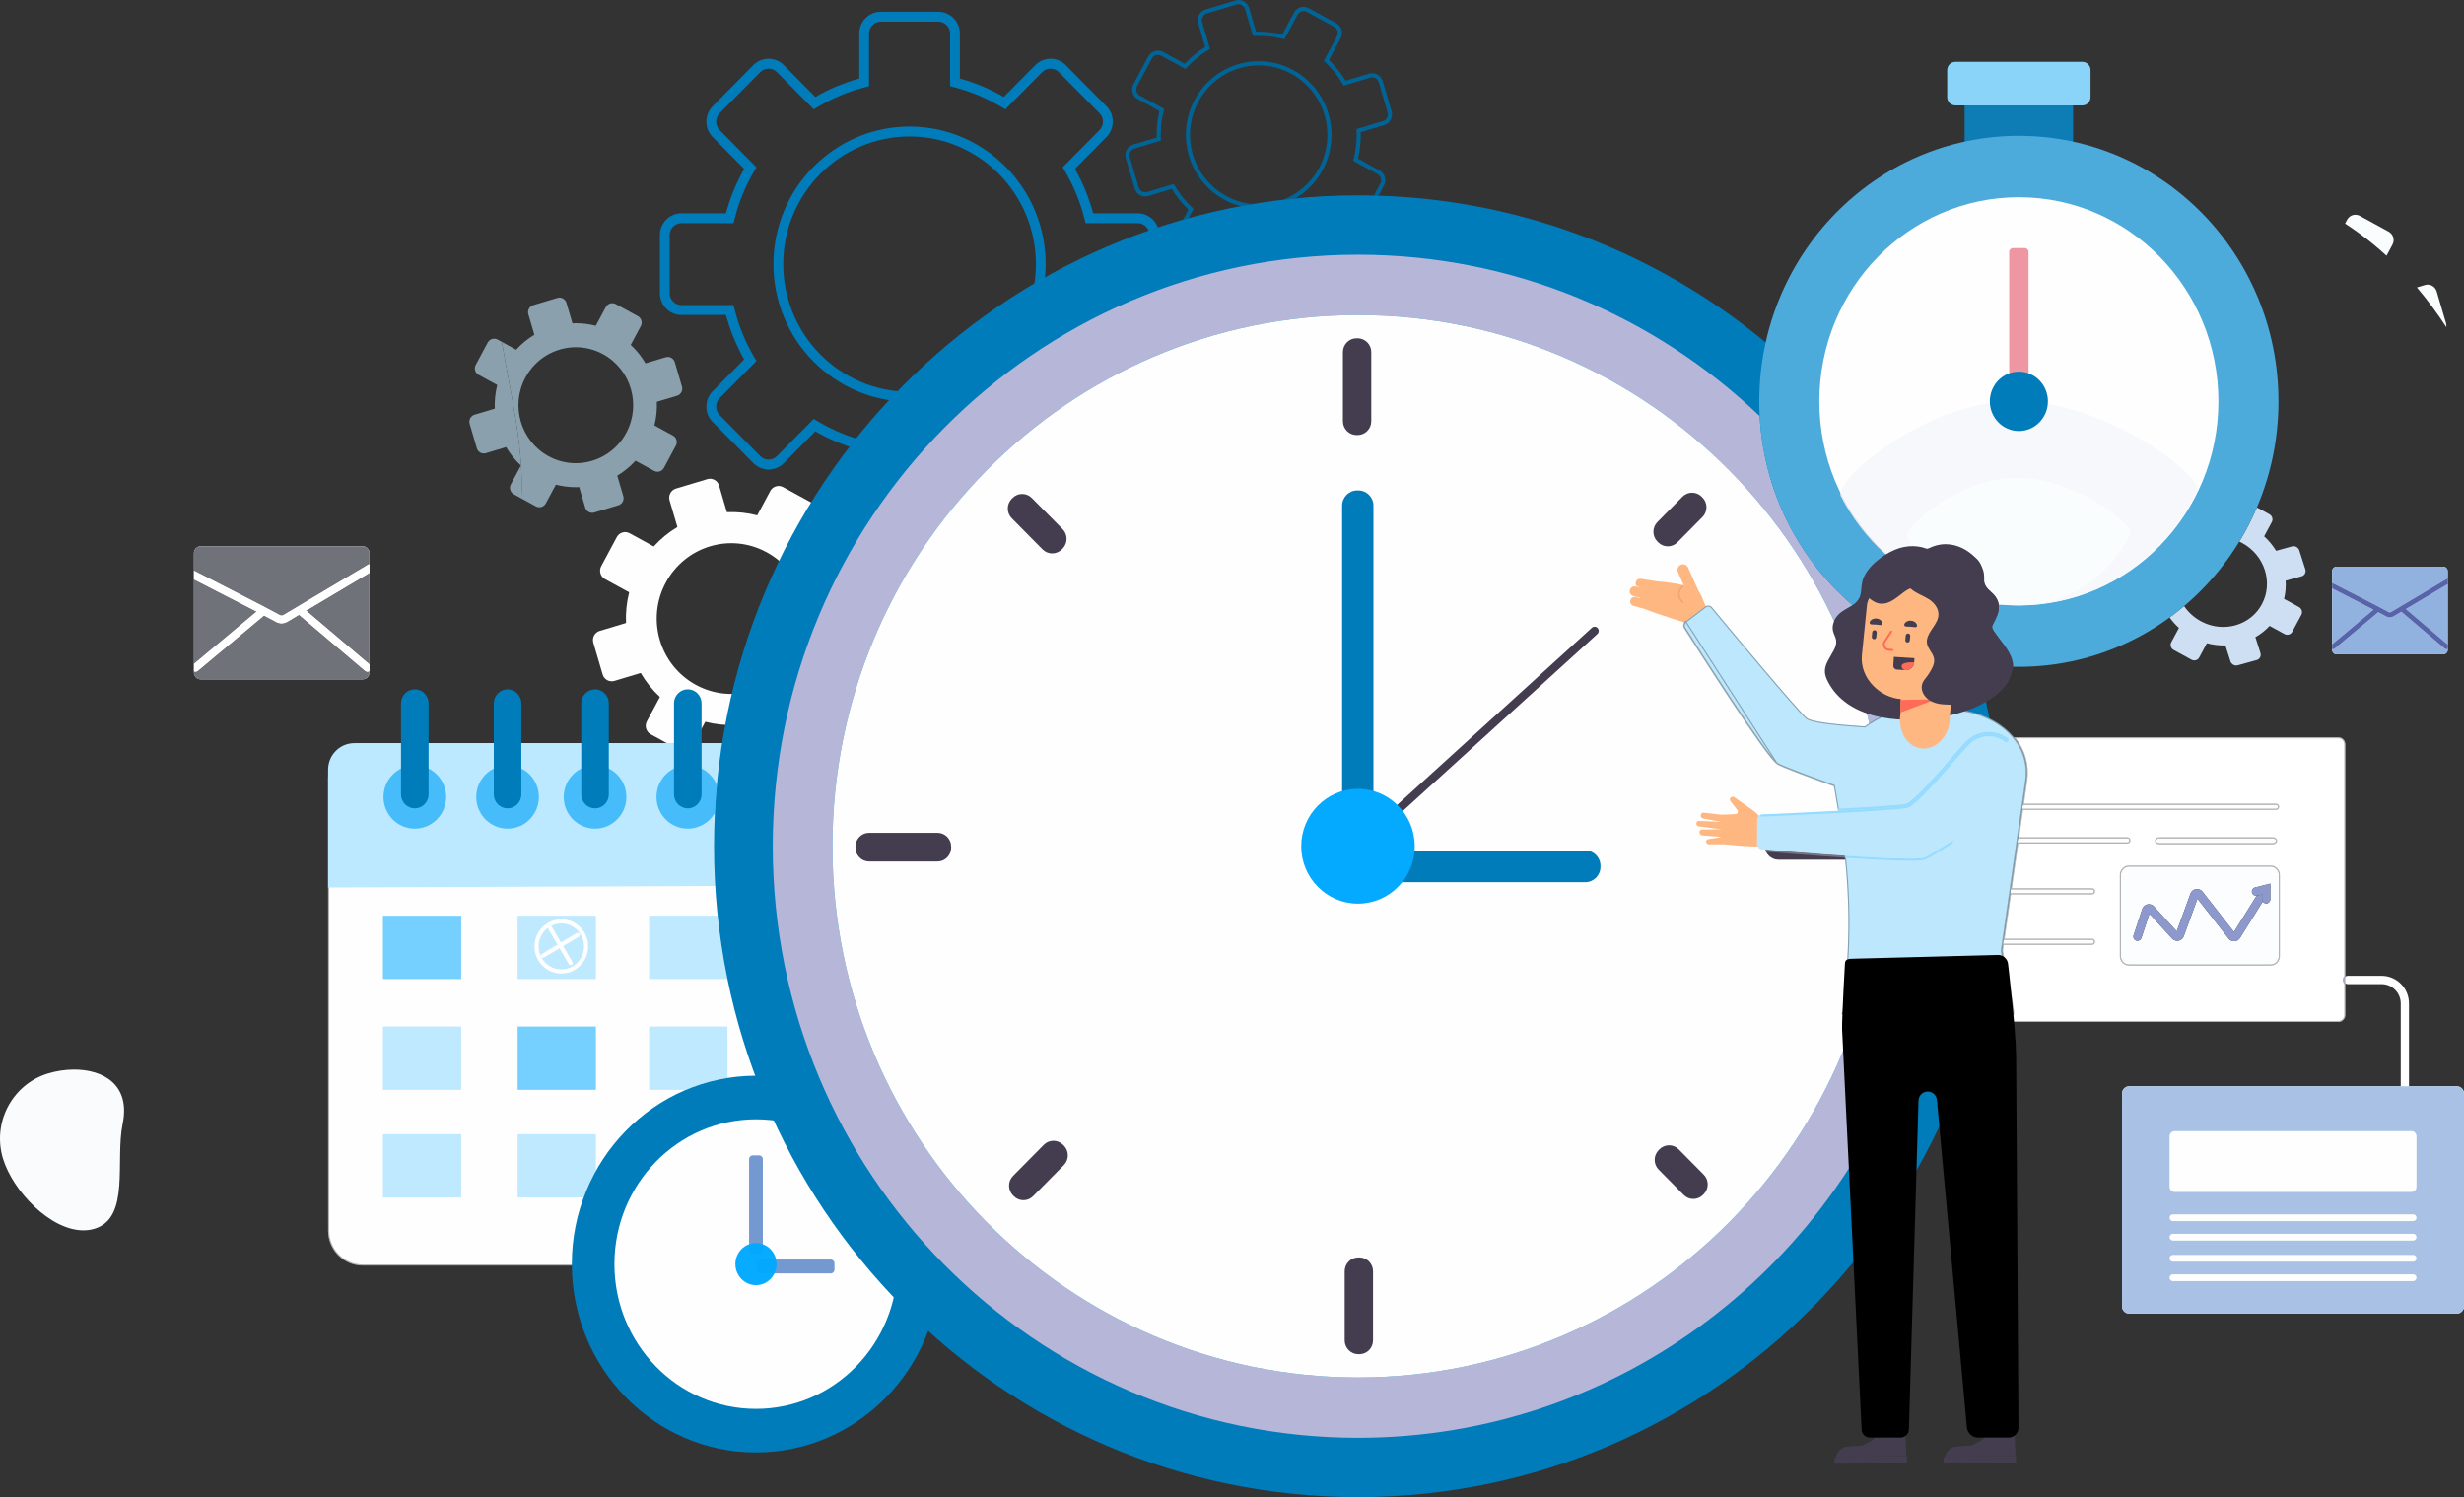 <svg width="678" height="412" viewBox="0 0 678 412" fill="none" xmlns="http://www.w3.org/2000/svg">
<rect x="0" y="0" width="678" height="412" fill="#333333" stroke="none"/>
<g clip-path="url(#clip0_46_289)">
<path d="M22.937 338.57C13.803 338.57 3.535 327.713 0.832 318.871C-2.19 308.99 3.286 298.504 13.06 295.452C15.371 294.73 17.902 294.331 20.39 294.331C28.425 294.331 35.957 298.485 33.746 309.273C31.668 319.402 35.873 335.047 26.099 338.102C25.071 338.422 24.012 338.57 22.937 338.57Z" fill="#FAFBFD"/>
<path d="M250.277 37.55C231.11 37.55 215.522 53.311 215.522 72.686C215.522 92.058 231.11 107.823 250.277 107.823C269.443 107.823 285.035 92.058 285.035 72.686C285.035 53.311 269.443 37.55 250.277 37.55ZM250.277 110.545C229.626 110.545 212.826 93.562 212.826 72.686C212.826 51.807 229.626 34.824 250.277 34.824C270.931 34.824 287.731 51.807 287.731 72.686C287.731 93.562 270.931 110.545 250.277 110.545ZM223.917 115.273L224.821 115.82C228.97 118.328 233.44 120.2 238.111 121.389L239.127 121.647V136.143C239.127 137.942 240.574 139.405 242.354 139.405H258.203C259.983 139.405 261.43 137.942 261.43 136.143V121.647L262.449 121.389C267.114 120.2 271.586 118.328 275.736 115.82L276.64 115.273L286.78 125.528C288.041 126.802 290.091 126.799 291.346 125.528L302.555 114.203C303.81 112.928 303.81 110.859 302.555 109.587L292.408 99.333L292.946 98.419C295.43 94.225 297.285 89.707 298.459 84.988L298.713 83.958H313.053C314.833 83.958 316.28 82.495 316.28 80.696V64.674C316.28 62.875 314.833 61.411 313.053 61.411H298.713L298.459 60.385C297.285 55.666 295.43 51.145 292.946 46.95L292.408 46.039L302.555 35.782C303.81 34.51 303.81 32.441 302.555 31.17L291.346 19.842C290.091 18.573 288.041 18.57 286.78 19.842L276.64 30.093L275.736 29.55C271.586 27.041 267.114 25.17 262.449 23.983L261.43 23.722V9.226C261.43 7.427 259.983 5.964 258.203 5.964H242.354C240.574 5.964 239.127 7.427 239.127 9.226V23.722L238.111 23.983C233.44 25.17 228.97 27.041 224.821 29.55L223.917 30.093L213.773 19.842C212.515 18.57 210.465 18.57 209.207 19.842L198.004 31.17C196.747 32.441 196.747 34.51 198.004 35.782L208.148 46.039L207.611 46.95C205.126 51.145 203.272 55.666 202.098 60.385L201.843 61.411H187.503C185.724 61.411 184.273 62.875 184.273 64.674V80.696C184.273 82.495 185.724 83.958 187.503 83.958H201.843L202.098 84.988C203.272 89.704 205.126 94.225 207.611 98.419L208.148 99.333L198.004 109.587C196.747 110.859 196.747 112.928 198.004 114.203L209.207 125.528C210.465 126.799 212.515 126.799 213.773 125.528L223.917 115.273ZM258.203 142.13H242.354C239.089 142.13 236.434 139.443 236.434 136.143V123.76C232.216 122.595 228.16 120.893 224.346 118.692L215.677 127.452C213.372 129.788 209.614 129.788 207.304 127.452L196.101 116.127C193.79 113.795 193.79 109.995 196.101 107.663L204.766 98.9C202.589 95.044 200.908 90.944 199.753 86.68H187.503C184.239 86.68 181.58 83.996 181.58 80.696V64.674C181.58 61.374 184.239 58.689 187.503 58.689H199.753C200.908 54.426 202.589 50.325 204.766 46.47L196.101 37.707C193.79 35.374 193.79 31.578 196.101 29.242L207.304 17.917C209.611 15.581 213.372 15.581 215.677 17.917L224.346 26.677C228.16 24.476 232.216 22.777 236.434 21.609V9.226C236.434 5.926 239.089 3.239 242.354 3.239H258.203C261.467 3.239 264.123 5.926 264.123 9.226V21.609C268.341 22.774 272.397 24.476 276.211 26.677L284.877 17.917C287.187 15.584 290.939 15.581 293.25 17.917L304.456 29.242C306.767 31.578 306.767 35.374 304.456 37.707L295.791 46.47C297.968 50.325 299.648 54.426 300.804 58.689H313.053C316.318 58.689 318.976 61.374 318.976 64.674V80.696C318.976 83.996 316.318 86.68 313.053 86.68H300.804C299.648 90.944 297.968 95.044 295.791 98.9L304.456 107.663C306.767 109.995 306.767 113.795 304.456 116.127L293.25 127.452C290.939 129.791 287.187 129.785 284.877 127.452L276.211 118.692C272.397 120.893 268.341 122.595 264.123 123.76V136.143C264.123 139.443 261.467 142.13 258.203 142.13Z" fill="#007CBB"/>
<path d="M191.451 188.451C181.49 183 177.788 170.416 183.183 160.347C188.578 150.278 201.023 146.539 210.984 151.989C220.945 157.443 224.647 170.027 219.252 180.096C213.857 190.165 201.412 193.904 191.451 188.451ZM235.956 181.079L229.318 177.443C230.02 174.652 230.3 171.807 230.182 169L237.422 166.824C238.797 166.413 239.58 164.95 239.17 163.559L236.608 154.837C236.198 153.446 234.75 152.655 233.375 153.069L226.135 155.245C224.718 152.827 222.948 150.601 220.848 148.652L224.442 141.942C225.128 140.664 224.656 139.072 223.395 138.382L215.478 134.046C214.22 133.355 212.643 133.829 211.956 135.104L208.363 141.816C205.602 141.104 202.788 140.821 200.011 140.94L197.859 133.622C197.449 132.231 196.004 131.44 194.628 131.854L186 134.448C184.624 134.862 183.838 136.322 184.248 137.713L186.401 145.031C184.012 146.466 181.807 148.253 179.882 150.378L173.241 146.743C171.98 146.052 170.402 146.526 169.719 147.801L165.433 155.804C164.75 157.079 165.219 158.674 166.48 159.364L173.12 163C172.412 165.791 172.135 168.633 172.253 171.44L165.014 173.615C163.638 174.03 162.855 175.493 163.265 176.884L165.83 185.606C166.237 186.997 167.685 187.788 169.061 187.374L176.3 185.198C177.717 187.612 179.487 189.841 181.587 191.791L177.993 198.501C177.31 199.776 177.779 201.371 179.04 202.061L186.954 206.394C188.218 207.085 189.796 206.611 190.476 205.336L194.072 198.626C196.837 199.336 199.648 199.622 202.424 199.502L204.577 206.821C204.983 208.209 206.431 209.003 207.807 208.589L216.435 205.995C217.811 205.581 218.597 204.118 218.187 202.73L216.034 195.411C218.423 193.977 220.625 192.187 222.554 190.064L229.191 193.7C230.455 194.391 232.033 193.917 232.716 192.642L237.002 184.639C237.686 183.364 237.217 181.769 235.956 181.079Z" fill="#FEFEFE"/>
<path d="M143.452 137.151L141.378 136.014C140.405 135.484 140.045 134.256 140.57 133.273L143.337 128.108C141.722 126.608 140.359 124.896 139.266 123.038L133.697 124.711C133.504 124.768 133.315 124.796 133.125 124.796C132.265 124.796 131.467 124.228 131.209 123.352L129.234 116.636C128.92 115.565 129.522 114.441 130.581 114.124L136.153 112.448C136.063 110.287 136.278 108.102 136.818 105.951L131.712 103.154C130.74 102.623 130.38 101.396 130.905 100.413L134.203 94.256C134.566 93.581 135.256 93.198 135.964 93.198C136.287 93.198 136.613 93.276 136.914 93.443L138.095 94.087C140.461 108.523 144.216 122.884 143.452 137.151Z" fill="#8AA1AD"/>
<path d="M162.945 141.123C162.082 141.123 161.286 140.554 161.029 139.675L159.373 134.046C159.056 134.058 158.74 134.064 158.423 134.064C156.597 134.064 154.758 133.838 152.944 133.371L150.18 138.535C149.816 139.21 149.13 139.593 148.419 139.593C148.096 139.593 147.77 139.515 147.468 139.349L143.452 137.151C144.216 122.884 140.461 108.523 138.095 94.087L142.024 96.237C143.508 94.605 145.204 93.229 147.043 92.124L145.384 86.492C145.071 85.424 145.673 84.297 146.732 83.98L153.373 81.983C153.562 81.926 153.755 81.898 153.944 81.898C154.808 81.898 155.6 82.466 155.86 83.346L157.516 88.975C157.833 88.963 158.15 88.956 158.466 88.956C160.293 88.956 162.131 89.182 163.942 89.65L166.709 84.485C167.073 83.81 167.759 83.427 168.47 83.427C168.793 83.427 169.12 83.506 169.421 83.669L175.512 87.006C176.484 87.537 176.844 88.765 176.319 89.747L173.552 94.912C175.167 96.413 176.53 98.124 177.62 99.983L183.192 98.309C183.382 98.253 183.574 98.225 183.764 98.225C184.624 98.225 185.419 98.793 185.68 99.669L187.652 106.385C187.969 107.455 187.364 108.579 186.308 108.897L180.736 110.573C180.826 112.733 180.611 114.922 180.068 117.069L185.177 119.867C186.149 120.397 186.509 121.625 185.985 122.608L182.683 128.765C182.323 129.44 181.636 129.823 180.925 129.823C180.602 129.823 180.276 129.744 179.975 129.578L174.865 126.783C173.381 128.416 171.685 129.791 169.846 130.896L171.505 136.529C171.819 137.597 171.216 138.724 170.157 139.041L163.517 141.038C163.327 141.094 163.134 141.123 162.945 141.123ZM158.46 95.553C152.851 95.553 147.422 98.579 144.564 103.911C140.412 111.659 143.263 121.345 150.928 125.54C153.317 126.849 155.892 127.468 158.429 127.468C164.038 127.468 169.467 124.441 172.325 119.11C176.474 111.361 173.626 101.675 165.961 97.481C163.572 96.171 160.998 95.553 158.46 95.553Z" fill="#8AA1AD"/>
<path d="M379.979 50.087C380.02 49.926 380.042 49.763 380.042 49.603C380.042 48.919 379.681 48.259 379.048 47.911L379.318 47.408L379.588 46.903C380.601 47.459 381.178 48.514 381.178 49.603C381.178 49.754 381.166 49.908 381.144 50.061C380.756 50.071 380.368 50.08 379.979 50.087ZM379.048 47.911L372.357 44.25L372.466 43.817C373.025 41.606 373.295 39.358 373.295 37.129C373.295 36.743 373.286 36.357 373.271 35.97L373.252 35.525L380.548 33.33C381.371 33.085 381.905 32.319 381.905 31.493C381.905 31.314 381.88 31.129 381.824 30.944L379.389 22.667C379.147 21.832 378.389 21.295 377.572 21.295C377.392 21.295 377.212 21.317 377.029 21.374L369.736 23.569L369.509 23.182C368.192 20.938 366.546 18.868 364.596 17.057L364.27 16.752L367.891 9.992C368.047 9.697 368.121 9.39 368.121 9.079C368.121 8.397 367.761 7.735 367.127 7.39L359.614 3.277C359.325 3.12 359.018 3.044 358.713 3.044C358.036 3.044 357.384 3.408 357.042 4.049L353.418 10.812L352.989 10.702C350.799 10.137 348.579 9.864 346.374 9.864C345.991 9.864 345.609 9.873 345.227 9.889L344.786 9.908L342.615 2.532C342.373 1.697 341.615 1.16 340.798 1.16C340.618 1.16 340.438 1.186 340.255 1.239L332.068 3.7C331.242 3.948 330.71 4.715 330.71 5.54C330.71 5.719 330.735 5.904 330.788 6.087L332.956 13.462L332.577 13.691C330.356 15.022 328.31 16.686 326.517 18.658L326.216 18.988L319.548 15.336L319.526 15.327C319.24 15.167 318.93 15.094 318.625 15.094C317.948 15.094 317.299 15.456 316.954 16.099L312.886 23.694C312.727 23.986 312.656 24.297 312.656 24.605C312.656 25.286 313.016 25.948 313.65 26.294L320.34 29.958L320.231 30.391C319.672 32.602 319.402 34.846 319.402 37.079C319.402 37.28 319.405 37.481 319.408 37.681C319.026 37.547 318.647 37.408 318.265 37.27C318.265 37.208 318.265 37.142 318.265 37.079C318.265 34.9 318.514 32.705 319.023 30.542L313.109 27.305C312.097 26.749 311.519 25.691 311.519 24.605C311.519 24.112 311.637 23.609 311.886 23.148V23.145L315.954 15.553C316.504 14.529 317.548 13.945 318.622 13.945C318.625 13.945 318.625 13.945 318.625 13.945C319.113 13.945 319.61 14.065 320.066 14.316L325.983 17.553C327.673 15.751 329.574 14.206 331.617 12.934L329.71 6.448L329.701 6.416C329.614 6.124 329.574 5.829 329.574 5.54C329.574 4.215 330.425 2.997 331.742 2.602L339.932 0.14C340.221 0.052 340.51 0.011 340.795 0.011H340.798C342.106 0.011 343.311 0.875 343.706 2.206L345.622 8.724C345.873 8.718 346.125 8.715 346.374 8.715C348.529 8.715 350.697 8.966 352.84 9.481L356.042 3.503C356.592 2.479 357.636 1.895 358.71 1.895H358.713C359.201 1.895 359.698 2.014 360.154 2.266L367.668 6.379C368.68 6.934 369.258 7.992 369.258 9.079C369.258 9.565 369.143 10.062 368.901 10.517L365.689 16.517C367.469 18.225 369 20.143 370.255 22.212L376.706 20.275C376.992 20.187 377.283 20.146 377.569 20.146H377.572C378.88 20.146 380.085 21.006 380.479 22.338L382.914 30.617C382.998 30.909 383.042 31.204 383.042 31.493C383.042 32.818 382.188 34.033 380.871 34.432L374.42 36.369C374.429 36.623 374.432 36.875 374.432 37.129C374.432 39.308 374.184 41.499 373.674 43.666L379.588 46.903L379.318 47.408L379.048 47.911Z" fill="#006497"/>
<path d="M325.533 60.448L327.008 57.691C325.228 55.98 323.697 54.061 322.439 51.995L315.991 53.933C315.703 54.021 315.411 54.061 315.125 54.061C313.814 54.061 312.609 53.198 312.218 51.867L309.783 43.587C309.696 43.298 309.655 43.003 309.655 42.715C309.655 41.393 310.506 40.171 311.826 39.776L318.274 37.835C318.271 37.647 318.268 37.459 318.265 37.27C318.647 37.408 319.026 37.547 319.408 37.681C319.414 37.867 319.417 38.052 319.427 38.237L319.445 38.683L312.149 40.875C311.323 41.123 310.792 41.889 310.792 42.715C310.792 42.894 310.817 43.079 310.873 43.261L313.308 51.54C313.55 52.375 314.308 52.912 315.125 52.912C315.302 52.912 315.485 52.887 315.665 52.834L322.961 50.639L323.188 51.025C324.505 53.27 326.151 55.339 328.101 57.151L328.427 57.455L327.052 60.021C326.545 60.162 326.036 60.303 325.533 60.448ZM379.318 53.848C378.889 53.835 378.47 53.823 378.044 53.813L379.812 50.514C379.886 50.375 379.942 50.231 379.979 50.087C380.367 50.08 380.756 50.071 381.144 50.061C381.091 50.404 380.982 50.74 380.809 51.06L379.318 53.848Z" fill="#006497"/>
<path d="M362.437 49.176C362.002 49.12 361.567 49.063 361.136 49.003C361.813 48.14 362.428 47.204 362.965 46.2C364.515 43.308 365.248 40.193 365.248 37.123C365.248 30.335 361.667 23.763 355.349 20.306C352.486 18.74 349.405 17.995 346.367 17.995C339.652 17.999 333.151 21.619 329.732 28.005C328.182 30.9 327.446 34.014 327.446 37.088C327.446 38.275 327.558 39.456 327.772 40.617C327.365 40.476 326.955 40.338 326.548 40.2C326.39 39.173 326.312 38.13 326.312 37.088C326.312 33.829 327.092 30.523 328.732 27.459C332.359 20.693 339.248 16.846 346.364 16.846C346.364 16.846 346.364 16.846 346.367 16.846C349.588 16.846 352.858 17.638 355.89 19.295C362.586 22.963 366.385 29.93 366.385 37.123C366.385 40.379 365.605 43.685 363.962 46.749C363.506 47.603 362.993 48.413 362.437 49.176Z" fill="#006497"/>
<path d="M341.376 56.727C339.82 56.322 338.286 55.719 336.807 54.912L337.077 54.407L337.348 53.901C339.702 55.189 342.202 55.92 344.709 56.14C343.594 56.325 342.482 56.52 341.376 56.727ZM353.076 54.956C356.179 53.763 358.983 51.744 361.136 49.003C361.567 49.063 362.002 49.12 362.437 49.176C360.791 51.421 358.744 53.245 356.452 54.592C355.321 54.702 354.2 54.824 353.076 54.956ZM336.807 54.912C331.086 51.779 327.477 46.234 326.548 40.2C326.955 40.338 327.365 40.476 327.772 40.617C328.788 46.077 332.136 51.047 337.348 53.901L337.077 54.407L336.807 54.912Z" fill="#006497"/>
<path d="M368.891 10.539C368.894 10.53 368.897 10.527 368.901 10.517L368.945 10.435L368.891 10.539Z" fill="#DBE0F2"/>
<path d="M275.55 348.265H99.799C94.541 348.265 90.279 343.957 90.279 338.639V214.127C90.279 208.812 94.541 204.504 99.799 204.504H275.55C280.808 204.504 285.069 208.812 285.069 214.127V338.639C285.069 343.957 280.808 348.265 275.55 348.265Z" fill="#FEFEFE"/>
<path d="M275.55 348.115H99.799C94.625 348.115 90.429 343.876 90.429 338.639V214.127C90.429 208.893 94.625 204.654 99.799 204.654H275.55C280.723 204.654 284.919 208.893 284.919 214.127V338.639C284.919 343.876 280.723 348.115 275.55 348.115Z" stroke="black" stroke-opacity="0.3" stroke-width="0.3"/>
<path d="M90.279 244.224V211.807C90.279 207.772 93.513 204.504 97.504 204.504H277.845C281.836 204.504 285.069 207.772 285.069 211.807V243.455L90.279 244.224Z" fill="#BCE9FF"/>
<path d="M105.362 269.414H126.91V251.989H105.362V269.414Z" fill="#75D0FF"/>
<path d="M105.362 299.907H126.91V282.482H105.362V299.907Z" fill="#BFE9FF"/>
<path d="M105.362 329.534H126.91V312.108H105.362V329.534Z" fill="#BFE9FF"/>
<path d="M142.424 269.414H163.973V251.989H142.424V269.414Z" fill="#BFE9FF"/>
<path d="M142.424 299.907H163.973V282.482H142.424V299.907Z" fill="#75D0FF"/>
<path d="M160.6 329.534H142.424V312.108H163.973V322.205C162.669 324.538 161.538 326.987 160.6 329.534Z" fill="#BFE9FF"/>
<path d="M200.166 269.414H178.624V251.989H197.473C198.091 257.892 198.995 263.697 200.166 269.414Z" fill="#BFE9FF"/>
<path d="M188.733 299.907H178.624V282.482H200.172V296.642C196.184 297.276 192.355 298.384 188.733 299.907Z" fill="#BFE9FF"/>
<path d="M251.022 299.907H272.571V282.482H251.022V299.907Z" fill="#EE96A1"/>
<path d="M161.268 260.432H160.699C160.699 262.174 160.001 263.75 158.87 264.896C157.736 266.039 156.177 266.746 154.45 266.746C152.727 266.746 151.167 266.039 150.034 264.896C148.903 263.75 148.204 262.174 148.204 260.432C148.204 258.686 148.903 257.11 150.034 255.964C151.167 254.821 152.727 254.115 154.45 254.115C156.177 254.115 157.736 254.821 158.87 255.964C160.001 257.11 160.699 258.686 160.699 260.432H161.833C161.833 256.309 158.528 252.969 154.45 252.969C150.375 252.969 147.068 256.309 147.068 260.432C147.068 264.551 150.375 267.895 154.45 267.895C158.528 267.895 161.833 264.551 161.833 260.432H161.268Z" fill="#FEFEFE"/>
<path d="M150.826 255.556L156.531 265.314C156.69 265.587 157.038 265.678 157.311 265.518C157.578 265.355 157.668 265.003 157.51 264.73L151.804 254.972C151.646 254.698 151.298 254.607 151.025 254.771C150.757 254.931 150.667 255.282 150.826 255.556Z" fill="#FEFEFE"/>
<path d="M158.705 256.764L149.052 262.532C148.782 262.695 148.692 263.047 148.853 263.32C149.012 263.593 149.36 263.681 149.63 263.521L159.283 257.753C159.553 257.593 159.643 257.242 159.482 256.969C159.323 256.695 158.976 256.604 158.705 256.764Z" fill="#FEFEFE"/>
<path d="M114.136 228.027C109.377 228.027 105.52 224.127 105.52 219.314C105.52 214.501 109.377 210.601 114.136 210.601C118.897 210.601 122.758 214.501 122.758 219.314C122.758 224.127 118.897 228.027 114.136 228.027Z" fill="#46BDFA"/>
<path d="M114.136 222.451C112.052 222.451 110.343 220.727 110.343 218.617V193.524C110.343 191.414 112.052 189.691 114.136 189.691C116.223 189.691 117.931 191.414 117.931 193.524V218.617C117.931 220.727 116.223 222.451 114.136 222.451Z" fill="#007CBB"/>
<path d="M139.663 228.027C134.902 228.027 131.044 224.127 131.044 219.314C131.044 214.501 134.902 210.601 139.663 210.601C144.425 210.601 148.282 214.501 148.282 219.314C148.282 224.127 144.425 228.027 139.663 228.027Z" fill="#46BDFA"/>
<path d="M139.663 222.451C137.579 222.451 135.871 220.727 135.871 218.617V193.524C135.871 191.414 137.579 189.691 139.663 189.691C141.747 189.691 143.455 191.414 143.455 193.524V218.617C143.455 220.727 141.747 222.451 139.663 222.451Z" fill="#007CBB"/>
<path d="M163.731 228.027C158.973 228.027 155.112 224.127 155.112 219.314C155.112 214.501 158.973 210.601 163.731 210.601C168.489 210.601 172.35 214.501 172.35 219.314C172.35 224.127 168.489 228.027 163.731 228.027Z" fill="#46BDFA"/>
<path d="M163.731 222.451C161.644 222.451 159.938 220.727 159.938 218.617V193.524C159.938 191.414 161.644 189.691 163.731 189.691C165.818 189.691 167.523 191.414 167.523 193.524V218.617C167.523 220.727 165.818 222.451 163.731 222.451Z" fill="#007CBB"/>
<path d="M189.255 228.027C184.497 228.027 180.636 224.127 180.636 219.314C180.636 214.501 184.497 210.601 189.255 210.601C192.874 210.601 195.97 212.852 197.25 216.046C197.014 218.579 196.834 221.135 196.706 223.7C195.209 226.287 192.436 228.027 189.255 228.027Z" fill="#46BDFA"/>
<path d="M189.255 222.451C187.171 222.451 185.463 220.727 185.463 218.617V193.524C185.463 191.414 187.171 189.691 189.255 189.691C191.342 189.691 193.047 191.414 193.047 193.524V218.617C193.047 220.727 191.342 222.451 189.255 222.451Z" fill="#007CBB"/>
<path d="M213.258 222.451C211.17 222.451 209.465 220.727 209.465 218.617V193.524C209.465 191.414 211.17 189.691 213.258 189.691C215.342 189.691 217.05 191.414 217.05 193.524V218.617C217.05 220.727 215.342 222.451 213.258 222.451Z" fill="#474491"/>
<path d="M238.782 222.451C236.698 222.451 234.99 220.727 234.99 218.617V193.524C234.99 191.414 236.698 189.691 238.782 189.691C240.869 189.691 242.574 191.414 242.574 193.524V218.617C242.574 220.727 240.869 222.451 238.782 222.451Z" fill="#474491"/>
<path d="M262.849 222.451C260.765 222.451 259.057 220.727 259.057 218.617V193.524C259.057 191.414 260.765 189.691 262.849 189.691C264.934 189.691 266.642 191.414 266.642 193.524V218.617C266.642 220.727 264.934 222.451 262.849 222.451Z" fill="#474491"/>
<path d="M258.694 347.857C258.694 376.485 236.005 399.69 208.018 399.69C180.027 399.69 157.342 376.485 157.342 347.857C157.342 319.229 180.027 296.023 208.018 296.023C236.005 296.023 258.694 319.229 258.694 347.857Z" fill="#007CBB"/>
<path d="M246.969 347.857C246.969 369.863 229.529 387.7 208.018 387.7C186.503 387.7 169.064 369.863 169.064 347.857C169.064 325.854 186.503 308.014 208.018 308.014C229.529 308.014 246.969 325.854 246.969 347.857Z" fill="#FEFEFE"/>
<path d="M208.884 344.994H207.148C206.586 344.994 206.126 344.532 206.126 343.961V318.975C206.126 318.403 206.586 317.942 207.148 317.942H208.884C209.45 317.942 209.906 318.403 209.906 318.975V343.961C209.906 344.532 209.45 344.994 208.884 344.994Z" fill="#7499D0"/>
<path d="M208.127 349.389V347.637C208.127 347.066 208.583 346.604 209.148 346.604H228.598C229.163 346.604 229.619 347.066 229.619 347.637V349.389C229.619 349.964 229.163 350.425 228.598 350.425H209.148C208.583 350.425 208.127 349.964 208.127 349.389Z" fill="#7499D0"/>
<path d="M213.683 347.86C213.683 351.06 211.149 353.656 208.018 353.656C204.887 353.656 202.35 351.06 202.35 347.86C202.35 344.654 204.887 342.061 208.018 342.061C211.149 342.061 213.683 344.654 213.683 347.86Z" fill="#03A9FF" fill-opacity="0.98"/>
<path d="M99.802 150.325H55.229C54.198 150.325 53.366 151.17 53.366 152.212V185.063C53.366 186.102 54.198 186.947 55.229 186.947H99.802C100.83 186.947 101.666 186.102 101.666 185.063V152.212C101.666 151.17 100.83 150.325 99.802 150.325Z" fill="#FEFEFE"/>
<path d="M77.483 169.411C77.328 169.411 77.172 169.377 77.033 169.298L72.144 166.708L54.543 157.659L53.366 157.053V152.212C53.366 151.17 54.198 150.325 55.229 150.325H99.802C100.83 150.325 101.666 151.17 101.666 152.212V155.27C101.538 155.289 101.411 155.33 101.293 155.402L99.659 156.375L77.958 169.289C77.809 169.371 77.648 169.411 77.483 169.411Z" fill="#6F7379"/>
<path d="M53.366 182.73V159.424L70.634 168.3L53.366 182.73Z" fill="#6F7379"/>
<path d="M101.666 182.859L84.198 168.027L101.666 157.631V182.859Z" fill="#6F7379"/>
<path d="M99.802 186.947H55.229C54.198 186.947 53.366 186.102 53.366 185.063V184.755C53.49 184.805 53.62 184.834 53.754 184.834C53.987 184.834 54.223 184.755 54.419 184.592L72.454 169.521L72.619 169.342L76.06 171.173C76.508 171.408 76.989 171.524 77.477 171.524C77.999 171.524 78.52 171.389 78.999 171.116L82.285 169.163L100.451 184.586C100.647 184.752 100.886 184.834 101.122 184.834C101.315 184.834 101.501 184.777 101.666 184.674V185.063C101.666 186.102 100.83 186.947 99.802 186.947Z" fill="#6F7379"/>
<path d="M101.666 155.27C101.538 155.289 101.411 155.33 101.293 155.402L99.659 156.375L77.958 169.289C77.669 169.449 77.325 169.455 77.033 169.298L72.144 166.708L54.543 157.659L53.366 157.053V159.424L70.634 168.3L53.366 182.73V184.755C53.49 184.805 53.62 184.834 53.754 184.834C53.987 184.834 54.223 184.755 54.419 184.592L72.454 169.521L72.619 169.342L76.06 171.173C76.508 171.408 76.989 171.524 77.477 171.524C77.999 171.524 78.52 171.389 78.999 171.116L82.285 169.163L100.451 184.586C100.647 184.752 100.886 184.834 101.122 184.834C101.315 184.834 101.501 184.777 101.666 184.677V182.859L84.198 168.027L101.666 157.631V155.27Z" fill="white"/>
<path d="M550.847 232.874C550.847 331.797 471.52 411.989 373.662 411.989C275.804 411.989 196.476 331.797 196.476 232.874C196.476 133.951 275.804 53.76 373.662 53.76C471.52 53.76 550.847 133.951 550.847 232.874Z" fill="#007CBB"/>
<path d="M373.662 395.656C284.728 395.656 212.633 322.777 212.633 232.874C212.633 142.972 284.728 70.093 373.662 70.093C416.458 70.093 455.353 86.969 484.195 114.495C485.313 135.389 495.016 153.951 509.757 166.545C508.489 167.414 506.964 168.027 505.887 169.144C505.39 169.659 504.967 170.272 504.681 170.934C481.614 121.17 431.618 86.699 373.662 86.699C293.8 86.699 229.06 152.143 229.06 232.874C229.06 313.606 293.8 379.053 373.662 379.053C437.541 379.053 491.748 337.176 510.887 279.1H524.724V279.314C524.724 280.378 525.578 281.242 526.634 281.242H527.463C507.089 347.527 445.936 395.656 373.662 395.656ZM514.375 199.044C514.161 198.13 513.94 197.229 513.71 196.322C514.9 196.733 516.136 197.066 517.394 197.323C516.363 197.829 515.35 198.41 514.375 199.044Z" fill="#B6B6D9"/>
<path d="M518.266 232.874C518.266 313.606 453.524 379.053 373.662 379.053C293.8 379.053 229.06 313.606 229.06 232.874C229.06 152.143 293.8 86.699 373.662 86.699C453.524 86.699 518.266 152.143 518.266 232.874Z" fill="#FEFEFE"/>
<path d="M373.562 119.719H373.274C371.199 119.719 369.516 118.017 369.516 115.92V96.893C369.516 94.796 371.199 93.094 373.274 93.094H373.562C375.637 93.094 377.321 94.796 377.321 96.893V115.92C377.321 118.017 375.637 119.719 373.562 119.719Z" fill="#443D4F"/>
<path d="M374.05 372.654H373.761C371.686 372.654 370.003 370.956 370.003 368.855V349.829C370.003 347.731 371.686 346.03 373.761 346.03H374.05C376.125 346.03 377.808 347.731 377.808 349.829V368.855C377.808 370.956 376.125 372.654 374.05 372.654Z" fill="#443D4F"/>
<path d="M485.599 232.774V232.482C485.599 230.385 487.282 228.683 489.357 228.683H508.179C510.256 228.683 511.937 230.385 511.937 232.482V232.774C511.937 234.871 510.256 236.573 508.179 236.573H489.357C487.282 236.573 485.599 234.871 485.599 232.774Z" fill="#443D4F"/>
<path d="M235.387 233.267V232.975C235.387 230.878 237.07 229.176 239.145 229.176H257.967C260.042 229.176 261.725 230.878 261.725 232.975V233.267C261.725 235.364 260.042 237.066 257.967 237.066H239.145C237.07 237.066 235.387 235.364 235.387 233.267Z" fill="#443D4F"/>
<path d="M456.263 149.229L456.062 149.025C454.592 147.54 454.592 145.135 456.062 143.653L462.941 136.699C464.407 135.214 466.786 135.214 468.252 136.699L468.457 136.903C469.926 138.388 469.926 140.793 468.457 142.278L461.578 149.229C460.112 150.714 457.733 150.714 456.263 149.229Z" fill="#443D4F"/>
<path d="M278.954 329.166L278.752 328.962C277.286 327.477 277.286 325.072 278.752 323.59L287.209 315.041C288.678 313.556 291.057 313.556 292.523 315.041L292.728 315.245C294.194 316.727 294.194 319.135 292.728 320.617L284.271 329.166C282.802 330.651 280.423 330.651 278.954 329.166Z" fill="#443D4F"/>
<path d="M456.406 316.491L456.608 316.284C458.077 314.802 460.456 314.802 461.922 316.284L468.802 323.239C470.271 324.724 470.271 327.129 468.802 328.614L468.6 328.818C467.131 330.3 464.752 330.3 463.286 328.818L456.406 321.863C454.937 320.381 454.937 317.976 456.406 316.491Z" fill="#443D4F"/>
<path d="M278.407 137.251L278.609 137.047C280.078 135.562 282.457 135.562 283.923 137.047L292.381 145.597C293.85 147.082 293.85 149.487 292.381 150.969L292.179 151.176C290.71 152.658 288.334 152.658 286.864 151.176L278.407 142.626C276.938 141.141 276.938 138.736 278.407 137.251Z" fill="#443D4F"/>
<path d="M373.767 235.135H373.451C371.159 235.135 369.301 233.254 369.301 230.937V139.154C369.301 136.837 371.159 134.959 373.451 134.959H373.767C376.06 134.959 377.917 136.837 377.917 139.154V230.937C377.917 233.254 376.06 235.135 373.767 235.135Z" fill="#007CBB"/>
<path d="M369.301 238.56V238.24C369.301 235.923 371.159 234.045 373.451 234.045H436.24C438.532 234.045 440.389 235.923 440.389 238.24V238.56C440.389 240.878 438.532 242.755 436.24 242.755H373.451C371.159 242.755 369.301 240.878 369.301 238.56Z" fill="#007CBB"/>
<path d="M438.013 172.761L373.388 231.556C372.919 231.983 372.882 232.708 373.302 233.179C373.721 233.65 374.441 233.688 374.907 233.264L439.535 174.466C440.001 174.042 440.038 173.317 439.619 172.846C439.2 172.375 438.479 172.334 438.013 172.761Z" fill="#443D4F"/>
<path d="M389.281 232.874C389.281 241.593 382.29 248.664 373.662 248.664C365.037 248.664 358.045 241.593 358.045 232.874C358.045 224.152 365.037 217.085 373.662 217.085C382.29 217.085 389.281 224.152 389.281 232.874Z" fill="#04AAFF"/>
<path d="M646.047 270.818H655.321C656.78 270.818 658.091 271.414 659.048 272.378C660.004 273.345 660.591 274.67 660.591 276.146V298.733C660.591 299.367 661.101 299.882 661.728 299.882C662.356 299.882 662.862 299.367 662.862 298.733V276.146C662.862 271.936 659.486 268.523 655.321 268.523H646.047C645.419 268.523 644.91 269.038 644.91 269.672C644.91 270.303 645.419 270.818 646.047 270.818Z" fill="#FEFEFE"/>
<path d="M585.851 361.471H676.056C677.13 361.471 678 360.589 678 359.502V300.906C678 299.819 677.13 298.937 676.056 298.937H585.851C584.779 298.937 583.907 299.819 583.907 300.906V359.502C583.907 360.589 584.779 361.471 585.851 361.471Z" fill="#FEFEFE"/>
<path d="M676.056 361.471H585.851C584.779 361.471 583.907 360.589 583.907 359.502V300.906C583.907 299.819 584.779 298.937 585.851 298.937H676.056C677.13 298.937 678 299.819 678 300.906V359.502C678 360.589 677.13 361.471 676.056 361.471Z" fill="#A8C1E5"/>
<path d="M598.377 328.001H663.53C664.303 328.001 664.93 327.367 664.93 326.585V312.686C664.93 311.904 664.303 311.27 663.53 311.27H598.377C597.604 311.27 596.976 311.904 596.976 312.686V326.585C596.976 327.367 597.604 328.001 598.377 328.001Z" fill="#FEFEFE"/>
<path d="M597.902 336.039H664.008C664.517 336.039 664.93 335.618 664.93 335.103C664.93 334.585 664.517 334.168 664.008 334.168H597.902C597.393 334.168 596.976 334.585 596.976 335.103C596.976 335.618 597.393 336.039 597.902 336.039Z" fill="#FEFEFE"/>
<path d="M597.902 341.389H664.008C664.517 341.389 664.93 340.968 664.93 340.454C664.93 339.936 664.517 339.518 664.008 339.518H597.902C597.393 339.518 596.976 339.936 596.976 340.454C596.976 340.968 597.393 341.389 597.902 341.389Z" fill="#FEFEFE"/>
<path d="M597.902 347.194H664.008C664.517 347.194 664.93 346.774 664.93 346.259C664.93 345.741 664.517 345.323 664.008 345.323H597.902C597.393 345.323 596.976 345.741 596.976 346.259C596.976 346.774 597.393 347.194 597.902 347.194Z" fill="#FEFEFE"/>
<path d="M597.902 352.544H664.008C664.517 352.544 664.93 352.127 664.93 351.609C664.93 351.091 664.517 350.673 664.008 350.673H597.902C597.393 350.673 596.976 351.091 596.976 351.609C596.976 352.127 597.393 352.544 597.902 352.544Z" fill="#FEFEFE"/>
<path d="M643.441 281.242H544.313C544.512 280.526 544.701 279.819 544.89 279.1H553.832C554.466 279.1 550.848 262.184 550.848 261.578L551.112 259.738H575.639C575.956 259.738 576.21 259.48 576.21 259.16C576.21 258.84 575.956 258.582 575.639 258.582H551.279L553.096 245.863H575.639C575.956 245.863 576.21 245.606 576.21 245.289C576.21 244.969 575.956 244.708 575.639 244.708H553.261L555.106 231.838H585.379C585.696 231.838 585.95 231.578 585.95 231.257C585.95 230.94 585.696 230.68 585.379 230.68H555.27L556.426 222.598H626.287C626.6 222.598 626.858 222.338 626.858 222.017C626.858 221.7 626.6 221.44 626.287 221.44H556.593L557.55 214.755C558.159 210.049 556.73 206.033 554.112 202.884H643.441C644.493 202.884 645.348 203.747 645.348 204.812V268.764C645.08 268.975 644.91 269.305 644.91 269.672C644.91 270.039 645.08 270.366 645.348 270.576V279.314C645.348 280.378 644.493 281.242 643.441 281.242ZM585.86 238.46C584.606 238.46 583.59 239.487 583.59 240.755V263.138C583.59 264.407 584.606 265.436 585.86 265.436H624.777C626.032 265.436 627.048 264.407 627.048 263.138V240.755C627.048 239.487 626.032 238.46 624.777 238.46H585.86ZM594.166 230.68C593.659 230.68 593.249 230.991 593.249 231.374C593.249 231.754 593.659 232.064 594.166 232.064H625.37C625.877 232.064 626.287 231.754 626.287 231.374C626.287 230.991 625.877 230.68 625.37 230.68H594.166Z" fill="white"/>
<path d="M557.699 214.776L557.699 214.776L557.699 214.774C558.298 210.145 556.943 206.175 554.428 203.034H643.441C644.409 203.034 645.198 203.829 645.198 204.812V268.694C644.928 268.933 644.76 269.284 644.76 269.672C644.76 270.06 644.929 270.408 645.198 270.646V279.314C645.198 280.297 644.409 281.092 643.441 281.092H544.51C544.68 280.477 544.843 279.868 545.006 279.25H553.832C553.955 279.25 554.005 279.145 554.02 279.103C554.04 279.051 554.048 278.986 554.053 278.92C554.062 278.785 554.055 278.593 554.035 278.36C553.997 277.891 553.907 277.223 553.781 276.424C553.531 274.826 553.138 272.691 552.725 270.538C552.4 268.841 552.062 267.133 551.772 265.667C551.694 265.273 551.62 264.896 551.55 264.542C551.386 263.707 551.247 262.997 551.149 262.477C551.1 262.217 551.062 262.005 551.036 261.85C551.011 261.703 551 261.618 550.998 261.586L551.242 259.888H575.639C576.04 259.888 576.36 259.562 576.36 259.16C576.36 258.759 576.04 258.432 575.639 258.432H551.452L553.226 246.013H575.639C576.039 246.013 576.36 245.688 576.36 245.289C576.36 244.888 576.041 244.558 575.639 244.558H553.434L555.236 231.988H585.379C585.781 231.988 586.1 231.658 586.1 231.257C586.1 230.86 585.781 230.53 585.379 230.53H555.443L556.556 222.748H626.287C626.685 222.748 627.008 222.418 627.008 222.017C627.008 221.619 626.685 221.29 626.287 221.29H556.766L557.699 214.776ZM585.86 238.31C584.521 238.31 583.44 239.405 583.44 240.755V263.138C583.44 264.488 584.521 265.586 585.86 265.586H624.777C626.117 265.586 627.198 264.488 627.198 263.138V240.755C627.198 239.405 626.116 238.31 624.777 238.31H585.86ZM594.166 230.53C593.883 230.53 593.621 230.616 593.427 230.763C593.233 230.911 593.099 231.125 593.099 231.374C593.099 231.621 593.233 231.835 593.427 231.981C593.621 232.128 593.883 232.214 594.166 232.214H625.37C625.653 232.214 625.915 232.128 626.109 231.981C626.303 231.835 626.437 231.621 626.437 231.374C626.437 231.125 626.303 230.911 626.109 230.763C625.915 230.616 625.653 230.53 625.37 230.53H594.166Z" stroke="black" stroke-opacity="0.3" stroke-width="0.3"/>
<path d="M544.313 281.242H527.463C527.681 280.535 527.898 279.813 528.106 279.1H544.89C544.701 279.819 544.511 280.526 544.313 281.242Z" fill="#4F56A0"/>
<path d="M527.463 281.242H526.634C525.578 281.242 524.724 280.378 524.724 279.314V279.1H528.106C527.898 279.813 527.681 280.535 527.463 281.242Z" fill="#7A86C1"/>
<path d="M645.348 270.576C645.081 270.366 644.91 270.039 644.91 269.672C644.91 269.304 645.081 268.975 645.348 268.764V270.576Z" fill="#A2A9D5"/>
<path d="M626.287 222.598H556.426L556.594 221.44H626.287C626.601 221.44 626.858 221.7 626.858 222.017C626.858 222.338 626.601 222.598 626.287 222.598Z" fill="#FCFDFE"/>
<path d="M575.639 245.863H553.096L553.261 244.708H575.639C575.956 244.708 576.21 244.969 576.21 245.289C576.21 245.606 575.956 245.863 575.639 245.863Z" fill="#FCFDFE"/>
<path d="M575.639 259.738H551.111L551.279 258.582H575.639C575.956 258.582 576.21 258.84 576.21 259.16C576.21 259.48 575.956 259.738 575.639 259.738Z" fill="#FCFDFE"/>
<path d="M585.379 231.838H555.106L555.27 230.68H585.379C585.696 230.68 585.95 230.94 585.95 231.257C585.95 231.578 585.696 231.838 585.379 231.838Z" fill="#FCFDFE"/>
<path d="M625.371 232.064H594.166C593.659 232.064 593.249 231.753 593.249 231.374C593.249 230.991 593.659 230.68 594.166 230.68H625.371C625.877 230.68 626.287 230.991 626.287 231.374C626.287 231.753 625.877 232.064 625.371 232.064Z" fill="#FCFDFE"/>
<path d="M624.777 265.436H585.86C584.605 265.436 583.59 264.407 583.59 263.138V240.755C583.59 239.487 584.605 238.46 585.86 238.46H624.777C626.032 238.46 627.048 239.487 627.048 240.755V263.138C627.048 264.407 626.032 265.436 624.777 265.436ZM614.736 259.009C614.742 259.009 614.745 259.009 614.748 259.009C615.363 259.009 616 258.692 616.37 258.102L622.625 248.089C622.827 248.4 623.178 248.608 623.575 248.608C624.203 248.608 624.709 248.096 624.709 247.462V243.154L620.494 244.218C619.885 244.372 619.516 244.997 619.668 245.612C619.798 246.133 620.261 246.482 620.771 246.482C620.83 246.482 620.892 246.479 620.951 246.466L614.708 256.463L606.061 245.392C605.685 244.906 605.108 244.651 604.564 244.651C604.561 244.651 604.555 244.651 604.548 244.651C604.173 244.651 603.8 244.761 603.477 244.978C603.151 245.195 602.881 245.527 602.735 245.929L598.958 256.29L592.715 249.452C592.339 249.038 591.811 248.824 591.314 248.824C591.308 248.824 591.305 248.824 591.299 248.824C590.91 248.824 590.528 248.94 590.199 249.17C589.873 249.396 589.6 249.744 589.466 250.162L587.087 257.374C586.888 257.976 587.211 258.626 587.805 258.827C587.926 258.868 588.047 258.887 588.165 258.887C588.64 258.887 589.084 258.582 589.243 258.102L591.438 251.44L597.669 258.262C598.045 258.677 598.573 258.89 599.073 258.89C599.076 258.89 599.082 258.89 599.085 258.89C599.464 258.89 599.837 258.777 600.16 258.56C600.483 258.344 600.756 258.011 600.899 257.612L604.657 247.298L613.223 258.268C613.602 258.755 614.177 259.009 614.726 259.009C614.73 259.009 614.733 259.009 614.736 259.009Z" fill="#FCFDFE"/>
<path d="M614.748 259.009C614.745 259.009 614.742 259.009 614.736 259.009C614.733 259.009 614.73 259.009 614.727 259.009C614.177 259.009 613.602 258.755 613.223 258.268L604.657 247.298L600.899 257.612C600.756 258.011 600.483 258.344 600.16 258.56C599.837 258.777 599.464 258.89 599.085 258.89C599.082 258.89 599.076 258.89 599.073 258.89C598.573 258.89 598.045 258.677 597.669 258.262L591.439 251.439L589.243 258.102C589.084 258.582 588.64 258.887 588.165 258.887C588.047 258.887 587.926 258.868 587.805 258.827C587.211 258.626 586.888 257.976 587.087 257.374L589.466 250.162C589.6 249.744 589.873 249.396 590.199 249.169C590.529 248.94 590.911 248.824 591.299 248.824C591.305 248.824 591.308 248.824 591.314 248.824C591.811 248.824 592.339 249.038 592.715 249.452L598.958 256.29L602.735 245.929C602.881 245.527 603.151 245.195 603.477 244.978C603.8 244.761 604.173 244.651 604.549 244.651C604.555 244.651 604.561 244.651 604.564 244.651C605.108 244.651 605.685 244.906 606.061 245.392L614.708 256.463L620.951 246.466C620.982 246.46 621.013 246.457 621.047 246.447L622.439 246.096V247.461C622.439 247.694 622.507 247.91 622.625 248.089L616.37 258.102C616 258.692 615.363 259.009 614.748 259.009Z" fill="#8D99CD"/>
<path d="M623.575 248.607C623.178 248.607 622.827 248.4 622.625 248.089C622.507 247.91 622.439 247.694 622.439 247.462V246.096L621.047 246.447C621.013 246.457 620.982 246.46 620.951 246.466C620.892 246.479 620.83 246.482 620.771 246.482C620.261 246.482 619.799 246.133 619.668 245.612C619.516 244.997 619.886 244.372 620.494 244.218L624.709 243.154V247.462C624.709 248.096 624.203 248.607 623.575 248.607Z" fill="#8D99CD"/>
<path d="M615.31 183.138C614.615 183.138 613.962 182.683 613.742 181.992L612.347 177.615C612.211 177.619 612.071 177.622 611.934 177.622C610.378 177.622 608.804 177.418 607.251 177L605.135 180.95C604.865 181.458 604.34 181.741 603.787 181.741C603.523 181.741 603.253 181.675 603.002 181.537L598.128 178.871C597.352 178.447 597.051 177.493 597.451 176.743L599.566 172.793C598.604 171.917 597.75 170.953 597.007 169.92C598.371 168.925 599.697 167.882 600.983 166.793C602.11 168.454 603.648 169.885 605.539 170.922C607.524 172.008 609.658 172.526 611.745 172.526C616.096 172.526 620.24 170.275 622.386 166.272C625.56 160.344 623.165 152.821 617.034 149.465C616.752 149.311 616.466 149.167 616.18 149.035C618.003 146.043 619.621 142.903 621.016 139.637L624.445 141.515C625.221 141.942 625.526 142.893 625.122 143.647L623.007 147.594C624.308 148.777 625.411 150.121 626.302 151.575L630.688 150.363C630.828 150.325 630.971 150.306 631.11 150.306C631.803 150.306 632.458 150.758 632.679 151.452L634.337 156.664C634.604 157.499 634.142 158.36 633.309 158.589L628.921 159.798C629.026 161.471 628.886 163.157 628.489 164.809L632.573 167.044C633.35 167.471 633.654 168.426 633.253 169.173L630.728 173.882C630.455 174.391 629.933 174.677 629.38 174.677C629.116 174.677 628.846 174.611 628.594 174.473L624.51 172.237C623.358 173.477 622.038 174.513 620.597 175.339L621.991 179.716C622.252 180.548 621.792 181.405 620.96 181.637L615.733 183.082C615.593 183.119 615.45 183.138 615.31 183.138Z" fill="#CFDFF3"/>
<path d="M673.136 90.017C670.655 86.209 667.959 82.554 665.039 79.101L667.254 78.438C667.499 78.363 667.751 78.328 667.996 78.328C669.114 78.328 670.148 79.066 670.484 80.206L673.052 88.928C673.158 89.292 673.183 89.663 673.136 90.017ZM656.681 70.369C654.358 68.234 651.923 66.225 649.373 64.353C648.028 63.367 646.662 62.426 645.273 61.528L645.835 60.473C646.307 59.597 647.199 59.097 648.121 59.097C648.541 59.097 648.966 59.201 649.357 59.415L657.274 63.751C658.535 64.441 659.004 66.033 658.321 67.311L656.681 70.369Z" fill="#FAFDFE"/>
<path d="M540.592 41.01H570.442V23.562H540.592V41.01Z" fill="#0E7DB6"/>
<path d="M572.989 29.013H538.042C536.799 29.013 535.793 27.995 535.793 26.74V19.292C535.793 18.036 536.799 17.019 538.042 17.019H572.989C574.232 17.019 575.241 18.036 575.241 19.292V26.74C575.241 27.995 574.232 29.013 572.989 29.013Z" fill="#8BD4F9"/>
<path d="M626.948 110.441C626.948 150.793 594.967 183.502 555.516 183.502C516.064 183.502 484.086 150.793 484.086 110.441C484.086 70.087 516.064 37.377 555.516 37.377C594.967 37.377 626.948 70.087 626.948 110.441Z" fill="#4DABDB"/>
<path d="M610.422 110.441C610.422 141.455 585.842 166.601 555.516 166.601C525.193 166.601 500.61 141.455 500.61 110.441C500.61 79.424 525.193 54.278 555.516 54.278C585.842 54.278 610.422 79.424 610.422 110.441Z" fill="#FEFEFE"/>
<path d="M555.168 166.601C553.413 166.601 551.677 166.517 549.962 166.35C549.959 166.341 549.959 166.328 549.956 166.316C551.45 166.469 552.959 166.561 554.488 166.592C554.739 166.598 554.991 166.598 555.245 166.601C555.221 166.601 555.193 166.601 555.168 166.601ZM518.885 152.589C513.856 148.058 509.648 142.601 506.508 136.476C506.393 136.25 506.365 135.961 506.424 135.619C509.576 142.033 513.894 147.744 519.093 152.463C519.021 152.507 518.953 152.548 518.885 152.589Z" fill="#F2E5ED"/>
<path d="M555.789 166.598C569.135 166.407 580.636 158.413 586.134 146.878C587.23 144.573 570.821 131.518 555.006 131.518C554.882 131.518 554.758 131.521 554.634 131.521C538.784 131.729 523.677 145.371 524.919 147.794C525.357 148.648 525.829 149.484 526.333 150.294C526.286 150.294 526.239 150.294 526.19 150.294C524.525 150.294 522.876 150.661 521.338 151.314C520.624 151.615 519.86 152.005 519.093 152.463C513.893 147.744 509.576 142.033 506.424 135.619C507.362 130.108 530.206 110.727 554.102 110.416C554.301 110.413 554.5 110.41 554.699 110.41C580.034 110.41 606.316 131.317 604.555 135.01C595.731 153.537 577.235 166.356 555.789 166.598ZM554.488 166.592C552.959 166.561 551.45 166.469 549.956 166.316C549.956 166.312 549.956 166.312 549.956 166.309C549.95 166.262 549.94 166.218 549.931 166.174C551.422 166.413 552.941 166.554 554.488 166.592Z" fill="#F6F8FC"/>
<path d="M555.394 166.601C555.379 166.601 555.357 166.601 555.342 166.601C555.491 166.598 555.64 166.598 555.789 166.598C555.658 166.598 555.528 166.598 555.394 166.601Z" fill="#FEFEFE"/>
<path d="M555.245 166.601C554.991 166.598 554.739 166.598 554.487 166.592C554.773 166.595 555.053 166.598 555.342 166.601C555.311 166.601 555.28 166.601 555.245 166.601Z" fill="#FAF6F8"/>
<path d="M555.342 166.601C555.053 166.598 554.773 166.595 554.488 166.592C552.941 166.554 551.422 166.413 549.931 166.174C549.68 164.843 548.841 163.754 547.847 162.874C546.636 161.804 545.98 160.909 545.738 159.223C545.53 157.76 545.543 156.203 544.819 154.918C544.309 154.014 543.48 153.336 542.629 152.752C540.362 151.198 537.632 150.143 534.871 150.14C534.868 150.14 534.861 150.14 534.858 150.14C533.395 150.14 532.271 150.724 530.898 150.981C530.758 151.006 530.634 151.016 530.513 151.016C529.911 151.016 529.473 150.736 528.786 150.583C528.028 150.416 527.255 150.316 526.479 150.297C526.432 150.297 526.382 150.294 526.333 150.294C525.829 149.484 525.357 148.648 524.919 147.794C523.677 145.371 538.784 131.729 554.633 131.521C554.758 131.521 554.882 131.518 555.006 131.518C570.821 131.518 587.23 144.573 586.134 146.878C580.636 158.413 569.135 166.407 555.789 166.598C555.64 166.598 555.491 166.598 555.342 166.601Z" fill="#FAFDFE"/>
<path d="M557.159 106.404H553.876C553.311 106.404 552.854 105.939 552.854 105.371V69.305C552.854 68.733 553.311 68.272 553.876 68.272H557.159C557.724 68.272 558.181 68.733 558.181 69.305V105.371C558.181 105.939 557.724 106.404 557.159 106.404Z" fill="#EE96A1"/>
<path d="M563.507 110.441C563.507 114.953 559.929 118.611 555.516 118.611C551.105 118.611 547.527 114.953 547.527 110.441C547.527 105.926 551.105 102.269 555.516 102.269C559.929 102.269 563.507 105.926 563.507 110.441Z" fill="#007CBB"/>
<path d="M672.288 155.945H642.941C642.264 155.945 641.714 156.504 641.714 157.188V178.818C641.714 179.502 642.264 180.058 642.941 180.058H672.288C672.965 180.058 673.515 179.502 673.515 178.818V157.188C673.515 156.504 672.965 155.945 672.288 155.945Z" fill="#FEFEFE"/>
<path d="M657.594 168.513C657.492 168.513 657.389 168.488 657.296 168.438L654.078 166.733L642.49 160.774L641.714 160.375V157.188C641.714 156.504 642.264 155.945 642.941 155.945H672.288C672.965 155.945 673.515 156.504 673.515 157.188V159.201L673.267 159.289L672.192 159.929L657.905 168.432C657.809 168.485 657.7 168.513 657.594 168.513Z" fill="#91B2DE"/>
<path d="M641.714 177.283V161.936L653.084 167.782L641.714 177.283Z" fill="#91B2DE"/>
<path d="M673.515 177.367L662.014 167.6L673.515 160.755V177.367Z" fill="#91B2DE"/>
<path d="M672.288 180.058H642.941C642.264 180.058 641.714 179.502 641.714 178.818V178.614L641.969 178.667C642.121 178.667 642.279 178.614 642.406 178.507L654.28 168.586L654.389 168.466L656.656 169.672C656.951 169.826 657.268 169.904 657.588 169.904C657.933 169.904 658.278 169.816 658.591 169.634L660.756 168.347L672.717 178.504C672.844 178.614 673.003 178.667 673.158 178.667C673.285 178.667 673.406 178.63 673.515 178.564V178.818C673.515 179.502 672.965 180.058 672.288 180.058Z" fill="#91B2DE"/>
<path d="M673.515 159.201L673.267 159.289L672.192 159.929L657.905 168.432C657.715 168.539 657.489 168.542 657.296 168.438L654.078 166.733L642.49 160.774L641.714 160.375V161.936L653.085 167.782L641.714 177.283V178.614L641.969 178.667C642.121 178.667 642.279 178.614 642.406 178.507L654.28 168.586L654.389 168.466L656.656 169.672C656.951 169.826 657.268 169.904 657.588 169.904C657.933 169.904 658.278 169.816 658.591 169.634L660.756 168.347L672.717 178.504C672.844 178.614 673.003 178.667 673.158 178.667C673.285 178.667 673.406 178.63 673.515 178.564V177.367L662.014 167.6L673.515 160.755V159.201Z" fill="#5764AA"/>
<path d="M524.547 400.654L524.733 400.651L524.696 402.51L504.737 402.805L504.765 401.433C504.768 401.223 504.899 401.044 505.076 400.972L505.225 400.937L524.547 400.654Z" fill="#443D4F"/>
<path d="M517.546 393.879L523.587 393.804C523.736 393.804 523.873 393.851 523.985 393.935L524.106 394.048C524.211 394.171 524.277 394.334 524.283 394.516L524.314 395.229L524.413 397.524L524.547 400.654L505.225 400.937L505.076 400.972C505.504 399.552 506.61 398.438 507.995 398.121L512.415 397.769C513.459 397.229 514.366 396.752 515.406 396.209L517.201 393.976L517.313 393.932L517.4 393.898L517.546 393.879Z" fill="#443D4F"/>
<path d="M554.571 400.714H554.758L554.708 402.573L534.75 402.739L534.784 401.367C534.79 401.154 534.923 400.978 535.1 400.912L535.25 400.874L554.571 400.714Z" fill="#443D4F"/>
<path d="M547.617 393.891L553.658 393.857C553.807 393.857 553.944 393.907 554.056 393.992L554.177 394.105C554.279 394.23 554.345 394.394 554.351 394.576L554.376 395.289L554.46 397.584L554.571 400.714L535.25 400.874L535.1 400.912C535.538 399.493 536.653 398.384 538.039 398.077L542.461 397.756C543.505 397.22 544.418 396.749 545.465 396.212L547.276 393.989L547.384 393.948L547.471 393.913L547.617 393.891Z" fill="#443D4F"/>
<path d="M448.617 165.188C448.8 164.526 449.48 164.143 450.132 164.328L451.216 164.636L451.235 164.495L449.514 164.071C448.76 163.882 448.197 163.079 448.483 162.347C449.058 160.871 450.244 161.424 451.002 161.612L451.915 161.933L450.331 161.273C450.123 161.013 450.017 160.667 450.073 160.309C450.176 159.631 450.806 159.166 451.477 159.273L455.794 159.948C458.36 160.159 461.758 160.614 463.301 161.044L461.711 157.48C461.36 156.699 461.705 155.779 462.478 155.427C463.252 155.072 464.162 155.421 464.51 156.203L467.355 162.567C467.805 163.276 468.14 163.848 468.209 164.086C468.457 164.956 470.771 169.801 470.771 169.801L464.963 171.75C464.963 171.75 456.173 169.053 452.558 167.6L449.468 166.721C448.812 166.535 448.433 165.851 448.617 165.188Z" fill="#FFB782"/>
<path d="M463.277 161.192L463.261 161.166L462.944 161.145C462.146 161.848 461.736 162.63 461.73 163.468C461.721 164.871 462.842 165.901 462.888 165.945L463.205 165.926L463.187 165.609C463.18 165.6 462.168 164.667 462.18 163.468C462.186 162.765 462.541 162.099 463.236 161.487L463.277 161.192Z" fill="#F4A371"/>
<path d="M536.393 195.166H525.637C521.49 195.166 516.965 197.135 513.12 199.901C506.716 199.462 498.699 198.79 497.162 197.562C494.805 195.678 475.349 172.284 471.079 167.135C470.613 166.573 469.796 166.482 469.218 166.922L463.839 171.019C463.27 171.449 463.131 172.25 463.513 172.852C467.336 178.887 486.158 208.454 489.09 210.25C490.369 211.035 497.01 213.518 504.607 216.25L506.247 225.91C508.71 240.438 509.244 255.235 507.834 269.904L507.054 278.005C507.054 278.611 506.43 279.1 507.064 279.1H553.832C554.466 279.1 550.847 262.184 550.847 261.578L557.55 214.755C559.112 202.699 547.282 195.166 536.393 195.166Z" fill="#BCE7FD"/>
<path d="M489.09 210.25C486.158 208.454 467.336 178.887 463.513 172.852C463.131 172.25 463.27 171.449 463.839 171.019L489.09 210.25ZM489.09 210.25C490.369 211.035 497.01 213.518 504.607 216.25L489.09 210.25ZM513.11 200.051L513.164 200.054L513.208 200.023C517.039 197.267 521.534 195.316 525.637 195.316H536.393C541.806 195.316 547.451 197.189 551.545 200.555C555.636 203.918 558.174 208.767 557.401 214.735C557.401 214.735 557.401 214.736 557.401 214.736L550.699 261.556L550.697 261.567V261.578C550.697 261.631 550.715 261.748 550.74 261.899C550.767 262.058 550.805 262.272 550.854 262.532C550.952 263.054 551.091 263.765 551.256 264.6C551.326 264.954 551.4 265.33 551.478 265.724C551.767 267.19 552.105 268.898 552.43 270.594C552.843 272.747 553.235 274.878 553.485 276.471C553.61 277.268 553.699 277.927 553.736 278.385C553.755 278.615 553.761 278.788 553.753 278.9C553.752 278.92 553.75 278.937 553.749 278.95H507.064C506.994 278.95 506.953 278.943 506.93 278.936C506.93 278.936 506.931 278.935 506.931 278.935C506.934 278.912 506.943 278.88 506.961 278.834C506.974 278.801 506.989 278.766 507.006 278.727L507.028 278.678C507.053 278.619 507.081 278.553 507.107 278.484C507.158 278.346 507.203 278.186 507.204 278.012L507.983 269.919C509.394 255.237 508.86 240.426 506.395 225.885L506.256 225.909L506.395 225.885L504.755 216.224L504.74 216.138L504.658 216.108C500.859 214.743 497.301 213.439 494.533 212.38C493.149 211.85 491.963 211.381 491.044 210.996C490.121 210.609 489.477 210.311 489.168 210.122L489.168 210.122C489.003 210.02 488.769 209.812 488.47 209.497C488.174 209.184 487.822 208.775 487.422 208.28C486.622 207.291 485.633 205.968 484.516 204.41C482.281 201.293 479.535 197.242 476.76 193.058C471.211 184.688 465.551 175.789 463.639 172.772L463.639 172.772C463.298 172.234 463.424 171.521 463.929 171.138L463.93 171.138L469.309 167.041C469.309 167.041 469.309 167.041 469.309 167.041C469.823 166.65 470.549 166.731 470.963 167.231L470.963 167.231C473.098 169.806 479.03 176.942 484.723 183.67C487.57 187.034 490.357 190.296 492.58 192.836C493.691 194.106 494.662 195.195 495.429 196.027C496.193 196.855 496.763 197.435 497.068 197.679L497.068 197.679C497.28 197.848 497.591 197.999 497.975 198.138C498.362 198.278 498.833 198.408 499.37 198.53C500.445 198.774 501.797 198.987 503.297 199.176C506.299 199.553 509.907 199.831 513.11 200.051Z" stroke="black" stroke-opacity="0.3" stroke-width="0.3"/>
<path d="M467.662 229.179C467.51 228.724 467.833 228.272 468.311 228.268L473.703 228.221L467.445 227.414C467.075 227.367 466.786 227.053 466.78 226.683V226.601C466.774 226.203 467.1 225.889 467.504 225.904L473.666 226.155L468.597 225.22C468.193 225.144 467.914 224.758 467.985 224.363L468.013 224.196C468.078 223.835 468.41 223.593 468.78 223.634L473.638 224.184L473.75 224.187L477.523 224.039C478.101 224.014 478.393 223.364 478.036 222.9L476.144 220.463C475.914 220.168 475.939 219.76 476.2 219.512L476.296 219.424C476.542 219.195 476.927 219.173 477.213 219.377L481.135 222.152C483.288 223.543 484.303 224.705 484.763 225.575L484.21 232.909L484.126 232.922C481.595 233.085 474.942 232.4 474.389 232.344L474.315 232.341L470.206 232.347C469.755 232.35 469.398 231.951 469.451 231.515C469.488 231.21 469.718 230.972 470.026 230.925L473.715 230.334L468.383 229.889C468.078 229.863 467.817 229.656 467.721 229.367L467.662 229.179Z" fill="#FFB782"/>
<path d="M552.102 203.65C548.751 201.144 544.089 201.568 541.21 204.614L541.201 204.626C538.567 207.38 527.482 221.016 524.587 221.754C521.671 222.498 491.456 223.845 484.819 224.13C484.095 224.162 483.53 224.761 483.524 225.49L483.462 232.3C483.456 233.016 483.99 233.619 484.698 233.678C491.752 234.29 526.423 237.21 529.622 235.954C531.324 235.286 542.505 227.992 551.677 221.929C558.044 217.719 558.364 208.366 552.264 203.772L552.102 203.65Z" fill="#BCE7FD"/>
<path d="M485.943 234.363C485.446 234.319 485.008 234.284 484.648 234.25C484.338 234.224 484.105 233.945 484.133 233.631C484.136 233.59 484.142 233.549 484.154 233.512C484.316 233.603 484.499 233.662 484.698 233.678C484.993 233.706 485.341 233.735 485.729 233.769C485.785 233.973 485.856 234.171 485.943 234.363Z" fill="#FAFDFE"/>
<path d="M507.644 236.03C498.994 235.455 490.161 234.724 485.943 234.363C485.856 234.171 485.785 233.973 485.729 233.769C489.816 234.118 498.789 234.865 507.582 235.452C507.604 235.644 507.626 235.835 507.644 236.03Z" fill="#777383"/>
<path d="M525.41 236.84C521.167 236.84 514.465 236.485 507.644 236.03C507.626 235.835 507.604 235.644 507.582 235.452C514.428 235.907 521.167 236.265 525.41 236.265C527.556 236.265 529.066 236.174 529.622 235.954C530.435 235.634 533.411 233.804 537.299 231.317C537.467 231.587 537.386 231.939 537.122 232.108C534.38 233.86 532.137 235.251 530.836 235.98C530.398 236.224 530.075 236.391 529.827 236.491C529.423 236.642 528.892 236.708 528.153 236.764C527.416 236.818 526.491 236.84 525.41 236.84Z" fill="#94DBFF"/>
<path d="M525.41 236.265C521.167 236.265 514.428 235.907 507.582 235.452C498.789 234.865 489.816 234.118 485.729 233.769C485.341 233.735 484.993 233.706 484.698 233.678C484.499 233.662 484.316 233.603 484.154 233.512C484.226 233.273 484.443 233.104 484.698 233.104C484.713 233.104 484.729 233.107 484.748 233.107C490.562 233.612 515.257 235.694 525.41 235.691C526.475 235.691 527.379 235.669 528.072 235.622C528.761 235.575 529.265 235.487 529.417 235.421C529.557 235.364 529.873 235.207 530.286 234.975C530.703 234.743 531.234 234.429 531.852 234.055C533.091 233.308 534.694 232.303 536.514 231.138C536.61 231.078 536.716 231.05 536.818 231.05C537.008 231.05 537.191 231.144 537.3 231.317C533.411 233.804 530.435 235.634 529.622 235.954C529.066 236.174 527.556 236.265 525.41 236.265Z" fill="#BCE7FD"/>
<path d="M484.269 224.275C484.26 224.237 484.254 224.196 484.254 224.155C484.238 223.838 484.481 223.571 484.794 223.559C488.059 223.418 497.053 223.016 505.678 222.56L505.775 223.132C497.125 223.587 488.096 223.989 484.819 224.13C484.62 224.14 484.434 224.19 484.269 224.275Z" fill="#FAFDFE"/>
<path d="M505.775 223.132L505.678 222.56C512.378 222.206 518.853 221.816 522.258 221.487C523.36 221.38 524.161 221.273 524.447 221.198C524.658 221.151 525.127 220.893 525.68 220.46C526.239 220.033 526.91 219.44 527.643 218.736C529.112 217.33 530.845 215.477 532.572 213.559C536.029 209.719 539.443 205.641 540.79 204.228L540.787 204.231L540.8 204.218C542.53 202.391 544.862 201.443 547.207 201.443C547.207 201.443 547.207 201.443 547.21 201.443C549.034 201.443 550.872 202.017 552.438 203.188C552.689 203.38 552.745 203.738 552.556 203.992C552.556 203.995 552.556 203.995 552.553 203.998C552.456 203.923 552.36 203.848 552.264 203.772L552.102 203.65C550.636 202.554 548.919 202.017 547.21 202.017C545.011 202.017 542.828 202.903 541.21 204.614L541.2 204.626C538.567 207.38 527.482 221.016 524.587 221.754C523.112 222.13 514.639 222.661 505.775 223.132Z" fill="#94DBFF"/>
<path d="M484.819 224.705C484.558 224.705 484.335 224.526 484.269 224.275C484.434 224.19 484.62 224.14 484.819 224.13C488.096 223.989 497.125 223.587 505.775 223.132C514.639 222.661 523.112 222.13 524.587 221.753C527.482 221.016 538.567 207.38 541.201 204.626L541.21 204.614C542.828 202.903 545.011 202.017 547.21 202.017C548.919 202.017 550.636 202.554 552.102 203.65L552.264 203.772C552.36 203.848 552.456 203.923 552.553 203.998C552.441 204.146 552.273 204.225 552.099 204.225C551.984 204.225 551.863 204.187 551.764 204.111C550.397 203.091 548.801 202.592 547.21 202.592C545.164 202.592 543.129 203.414 541.623 205.009L541.611 205.022L541.607 205.025C540.486 206.199 537.703 209.499 534.706 212.881C531.7 216.272 528.494 219.741 526.367 221.377C525.749 221.845 525.236 222.171 524.724 222.309C524.283 222.422 523.5 222.516 522.366 222.629C521.239 222.739 519.792 222.852 518.114 222.972C514.763 223.207 510.505 223.452 506.129 223.688C497.379 224.152 488.164 224.56 484.844 224.705C484.835 224.705 484.828 224.705 484.819 224.705Z" fill="#94DBFF"/>
<path d="M507.654 265.191C507.672 263.816 508.765 263.848 510.126 263.81L549.751 262.786C551.13 262.749 552.316 263.757 552.525 265.132C552.525 265.132 554.627 282.567 554.761 290.45L555.407 392.859C555.416 394.369 554.208 395.596 552.714 395.596L544.272 395.587C542.685 395.587 541.359 394.362 541.21 392.764L532.97 302.764C532.88 301.414 531.771 300.369 530.435 300.369C529.041 300.369 527.904 301.512 527.898 302.925L525.261 393.326C525.224 394.592 524.196 395.596 522.944 395.596L514.514 395.587C513.306 395.584 512.309 394.626 512.25 393.402L506.874 283.323C506.784 280.187 507.654 265.191 507.654 265.191Z" fill="black"/>
<path d="M548.201 172.24C548.248 172.068 548.325 171.898 548.403 171.738C549.204 170.017 550.267 168.291 549.956 166.309C549.736 164.915 548.875 163.785 547.847 162.875C546.636 161.804 545.981 160.909 545.738 159.223C545.53 157.76 545.543 156.203 544.819 154.918C544.31 154.014 543.48 153.336 542.629 152.752C540.362 151.198 537.632 150.143 534.871 150.14C533.405 150.137 532.274 150.724 530.898 150.981C530.075 151.132 529.609 150.768 528.786 150.583C528.028 150.416 527.255 150.316 526.479 150.297C524.714 150.253 522.963 150.623 521.338 151.314C517.916 152.761 513.365 156.19 512.437 160.039C512.104 161.411 512.257 162.893 511.747 164.209C510.741 166.818 507.691 167.273 505.886 169.145C504.737 170.331 503.992 172.049 504.377 173.663C504.588 174.557 505.129 175.358 505.24 176.272C505.349 177.16 505.042 178.046 504.644 178.843C503.65 180.84 502.023 182.714 502.138 184.944C502.187 185.882 502.554 186.774 502.986 187.606C508.278 197.804 522.146 198.994 532.159 197.631C538.231 196.805 544.626 194.994 549.478 191.053C551.419 189.477 553.155 187.408 553.531 184.918C554.196 180.545 550.782 176.934 548.568 173.584C548.369 173.283 548.161 172.959 548.152 172.595C548.148 172.473 548.167 172.356 548.201 172.24Z" fill="#443D4F"/>
<path d="M539.2 170.196L539.911 170.24C541.554 170.344 542.806 171.769 542.707 173.433L542.524 176.441C542.424 178.102 541.011 179.367 539.365 179.267L538.079 179.185L537.849 179.242L536.392 199.229C535.538 203.521 532.1 206.451 528.525 205.933C524.693 205.38 522.161 201.091 522.935 196.46L523.015 192.369C517.686 192.039 511.651 186.937 512.331 180.212L513.704 166.642C513.778 165.907 514.008 165.229 514.344 164.617C519.54 169.163 523.102 162.112 526.242 161.804C533.454 161.097 536.647 163.772 538.219 170.196C538.368 170.805 539.188 170.231 539.2 170.196Z" fill="#FFB782"/>
<path d="M522.941 196.061L522.956 195.248L522.941 196.061Z" fill="#845B6C"/>
<path d="M522.941 196.061L522.956 195.248L523.009 192.598L532.597 192.435L522.941 196.061Z" fill="#FE6C58"/>
<path d="M525.447 155.185C524.565 156.203 524.106 157.87 524.276 159.188C524.77 163.022 529.091 163.433 531.519 165.48C532.61 166.397 533.439 167.744 533.392 169.176C533.311 171.754 530.585 173.556 530.218 176.108C529.917 178.203 531.774 179.292 532.162 181.182C532.46 182.652 531.566 184.068 530.786 185.342C529.932 186.746 528.615 187.597 528.792 189.452C528.917 190.774 529.777 191.951 530.88 192.674C531.982 193.396 533.302 193.713 534.613 193.829C537.132 194.052 539.638 193.829 542.11 193.32C546.484 192.419 551.462 189.33 553.484 185.166C555.963 180.068 547.344 173.992 548.183 172.231C549.024 170.466 552.068 166.281 547.757 162.856C543.878 159.772 548.332 158.623 543.294 153.254C541.123 150.94 533.591 145.801 525.447 155.185Z" fill="#443D4F"/>
<path d="M517.754 171.958C517.53 172.061 517.251 172.005 516.977 171.97C516.704 171.929 516.428 171.895 516.189 171.876C515.946 171.86 515.67 171.851 515.393 171.851C515.12 171.845 514.834 171.857 514.626 171.719C514.428 171.59 514.362 171.264 514.629 170.887C514.881 170.517 515.508 170.146 516.307 170.203C517.102 170.265 517.67 170.73 517.869 171.132C518.08 171.543 517.971 171.86 517.754 171.958Z" fill="#443D4F"/>
<path d="M527.277 172.545C527.053 172.648 526.774 172.592 526.5 172.557C526.224 172.517 525.95 172.482 525.708 172.466C525.469 172.447 525.189 172.438 524.913 172.438C524.64 172.432 524.357 172.444 524.149 172.309C523.947 172.181 523.882 171.851 524.152 171.474C524.404 171.107 525.028 170.733 525.826 170.793C526.624 170.852 527.19 171.317 527.389 171.719C527.603 172.134 527.491 172.447 527.277 172.545Z" fill="#443D4F"/>
<path d="M515.608 175.907C515.266 175.873 515.018 175.568 515.052 175.226L515.17 173.983C515.204 173.641 515.505 173.386 515.847 173.421C516.186 173.455 516.434 173.76 516.4 174.102L516.279 175.345C516.248 175.691 515.946 175.942 515.608 175.907Z" fill="#443D4F"/>
<path d="M524.826 176.812C524.488 176.777 524.236 176.473 524.27 176.13L524.391 174.887C524.422 174.545 524.727 174.294 525.065 174.325C525.404 174.36 525.652 174.664 525.621 175.006L525.503 176.25C525.469 176.592 525.168 176.843 524.826 176.812Z" fill="#443D4F"/>
<path d="M520.161 173.656L518.316 176.438L518.313 176.448C518.152 176.73 518.077 177.035 518.077 177.33C518.074 178.215 518.748 179.031 519.717 179.094L520.702 179.157C520.86 179.166 520.993 179.044 521.003 178.887C521.015 178.73 520.894 178.592 520.739 178.583L519.754 178.523C519.096 178.482 518.646 177.926 518.642 177.33C518.646 177.132 518.695 176.931 518.804 176.736L518.559 176.592L518.795 176.752L520.633 173.977C520.72 173.845 520.686 173.666 520.556 173.578C520.425 173.49 520.248 173.524 520.161 173.656Z" fill="#FE6C58"/>
<path d="M524.317 184.41L521.925 184.262C521.363 184.228 520.935 183.741 520.969 183.173L521.115 180.761L526.783 181.113L526.715 182.265C526.637 183.528 525.565 184.488 524.317 184.41Z" fill="#443D4F"/>
<path d="M524.317 184.41L524.193 184.403C523.63 184.369 523.214 183.675 523.236 183.311C523.314 182.049 526.715 182.265 526.715 182.265C526.637 183.528 525.565 184.488 524.317 184.41Z" fill="#FE6C58"/>
</g>
<defs>
<clipPath id="clip0_46_289">
<rect width="678" height="412" fill="white"/>
</clipPath>
</defs>
</svg>
